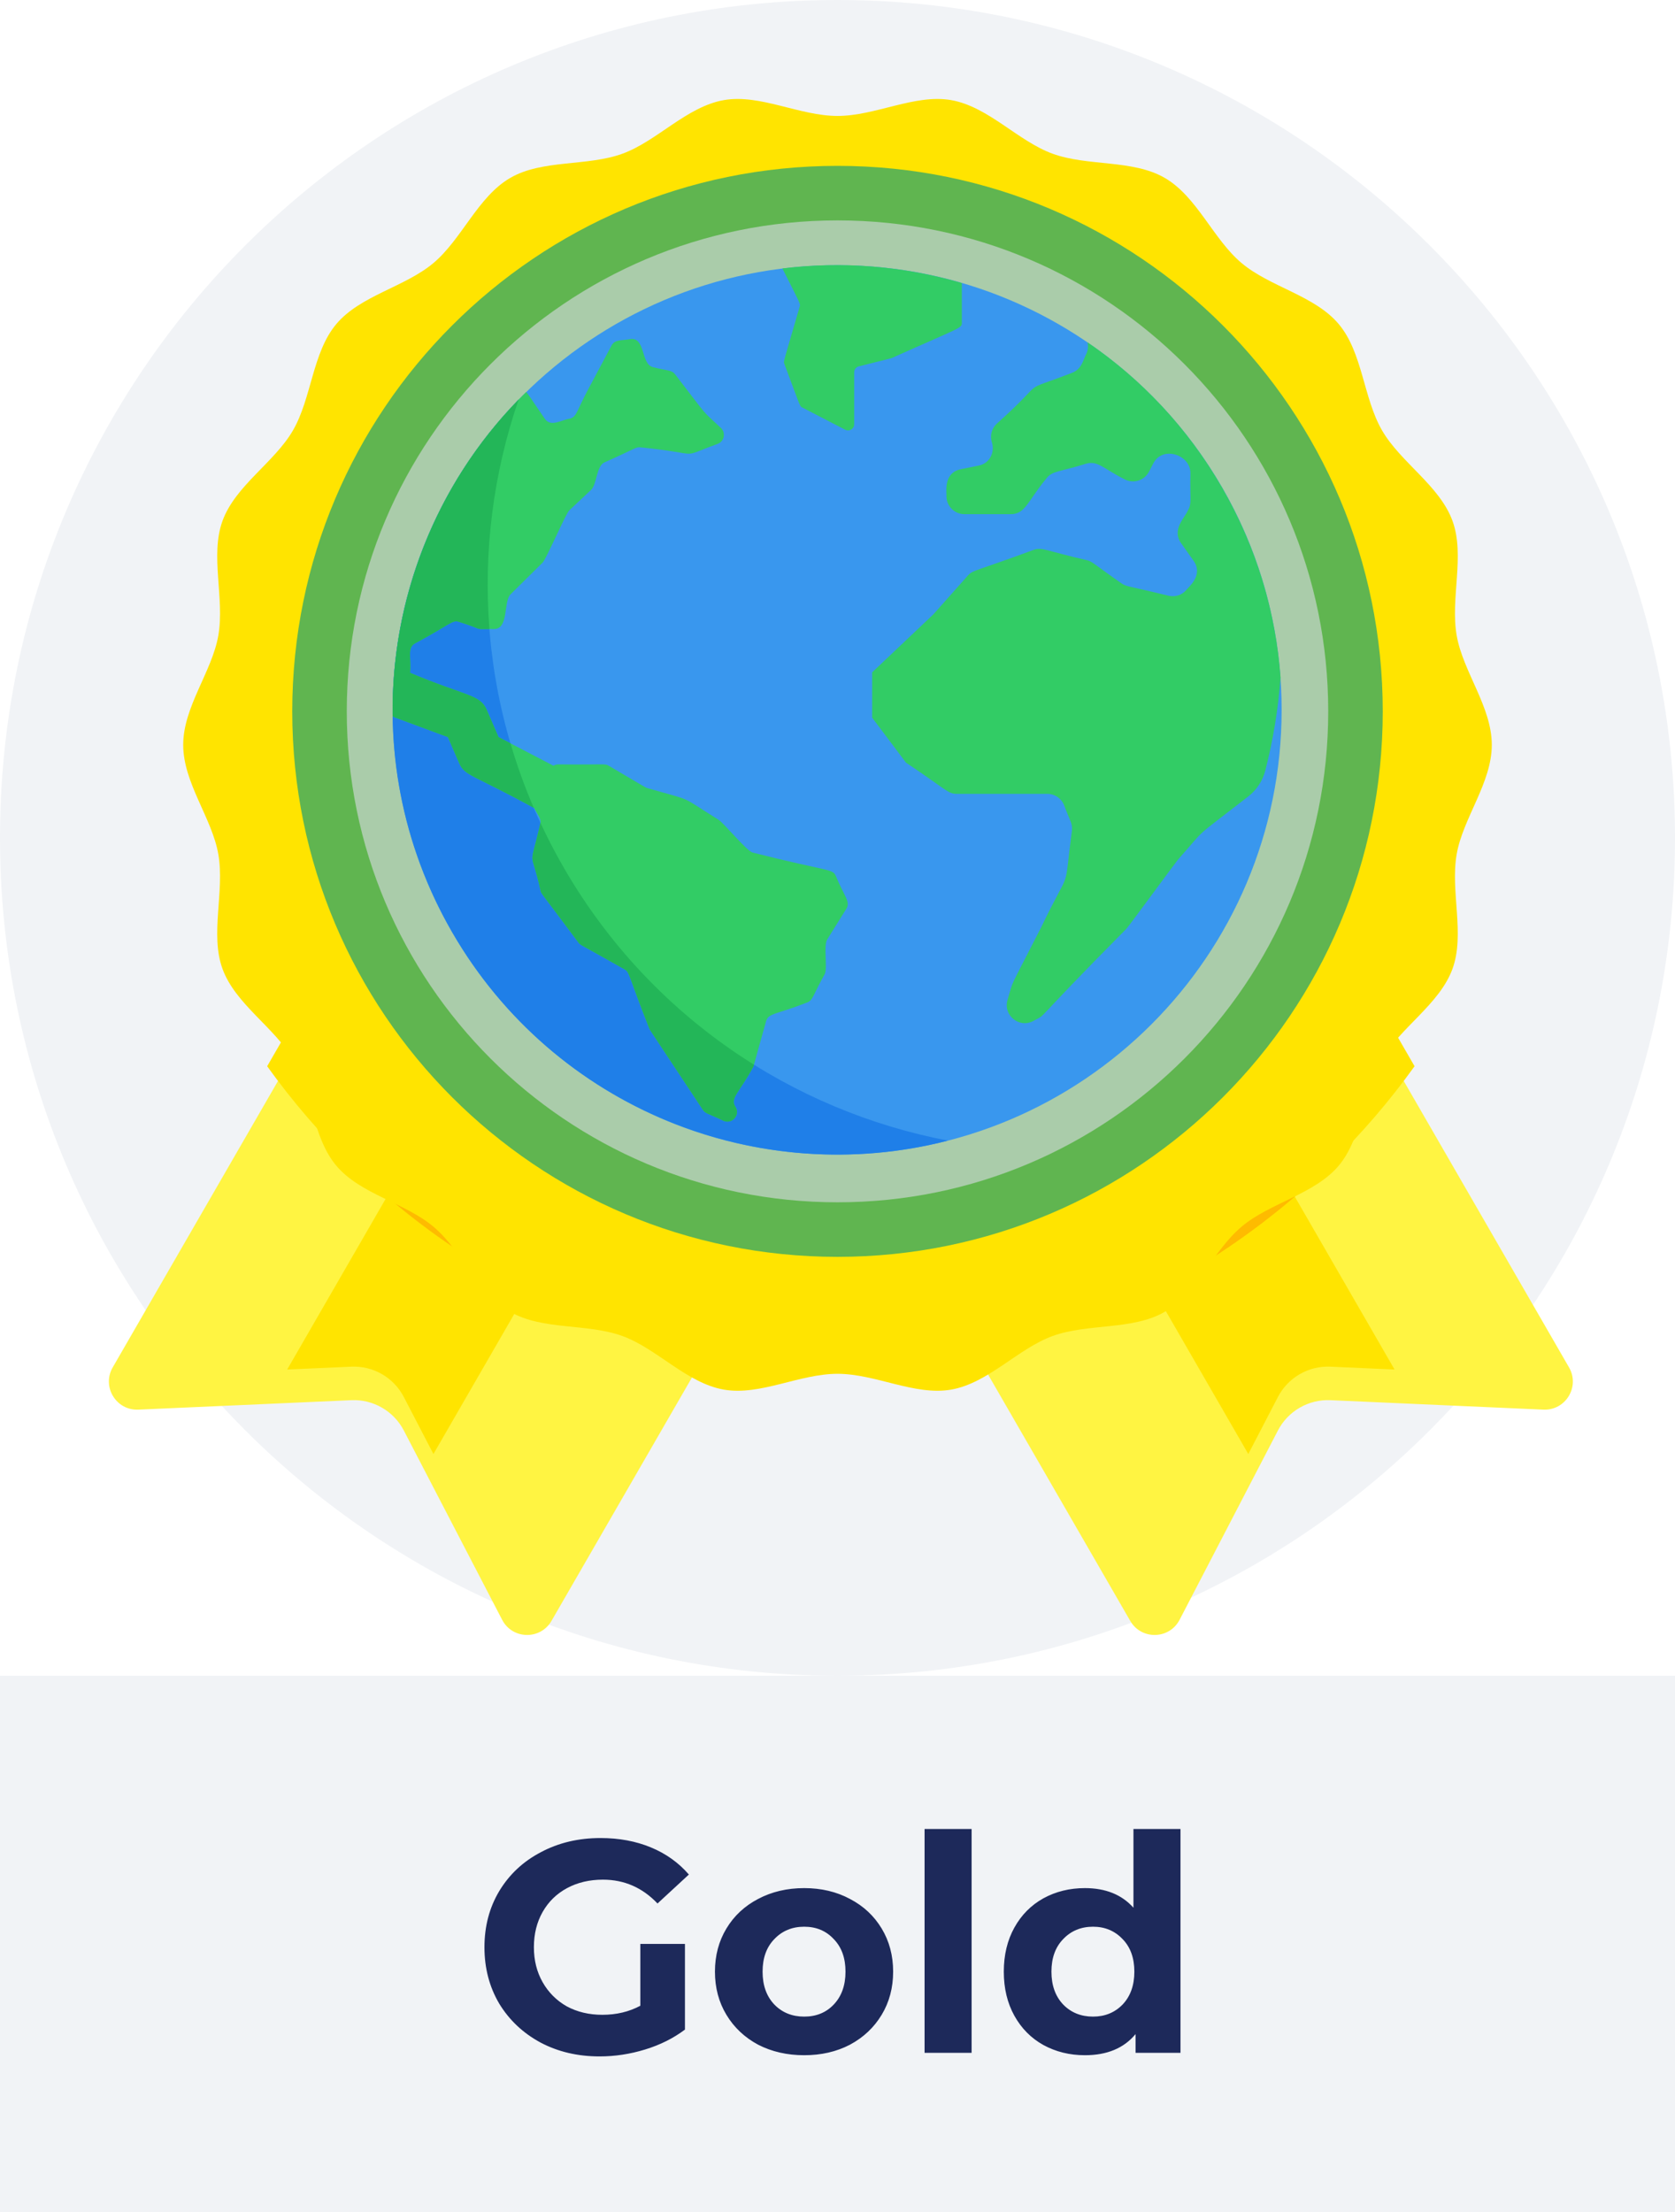 <svg width="200" height="264" viewBox="0 0 200 264" fill="none" xmlns="http://www.w3.org/2000/svg">
<path d="M100 200C155.228 200 200 155.228 200 100C200 44.772 155.228 0 100 0C44.772 0 0 44.772 0 100C0 155.228 44.772 200 100 200Z" fill="#F1F3F6"/>
<g filter="url(#filter0_d)">
<path d="M59.957 189.321L48.216 166.727C47.01 164.406 44.566 162.995 41.953 163.111L16.516 164.239C13.864 164.357 12.129 161.5 13.456 159.201L53.409 90L105.803 120.25L65.85 189.451C64.523 191.75 61.181 191.676 59.957 189.321Z" fill="#FFF442"/>
</g>
<path d="M31.901 127.255C43.883 143.931 61.561 156.235 82.088 161.327L105.804 120.251L53.41 90.001L31.901 127.255Z" fill="#FFE400"/>
<path d="M41.953 163.111C44.566 162.995 47.01 164.406 48.216 166.727L51.754 173.535L88.339 110.167L70.874 100.084L34.289 163.452L41.953 163.111Z" fill="#FFE400"/>
<path d="M62.967 154.113L88.339 110.167L70.874 100.084L46.201 142.82C51.314 147.196 56.938 150.991 62.967 154.113Z" fill="#FEBB00"/>
<g filter="url(#filter1_d)">
<path d="M140.847 189.321L152.588 166.727C153.794 164.406 156.238 162.995 158.851 163.111L184.288 164.239C186.94 164.357 188.675 161.5 187.348 159.201L147.395 90L95.001 120.25L134.954 189.451C136.281 191.75 139.623 191.676 140.847 189.321Z" fill="#FFF442"/>
</g>
<path d="M95 120.25L118.715 161.326C139.243 156.235 156.921 143.931 168.903 127.255L147.394 90.001L95 120.25Z" fill="#FFE400"/>
<path d="M158.851 163.111C156.237 162.995 153.794 164.406 152.588 166.727L149.05 173.535L112.465 110.167L129.93 100.084L166.515 163.452L158.851 163.111Z" fill="#FFE400"/>
<path d="M154.603 142.82L129.93 100.084L112.465 110.167L137.837 154.113C143.866 150.991 149.49 147.196 154.603 142.82Z" fill="#FEBB00"/>
<g filter="url(#filter2_d)">
<path d="M178.125 84.899C178.125 89.437 174.69 93.618 173.933 97.939C173.155 102.382 174.942 107.482 173.433 111.627C171.897 115.845 167.236 118.599 165.017 122.434C162.778 126.305 162.708 131.714 159.848 135.119C156.981 138.533 151.662 139.535 148.248 142.402C144.844 145.262 142.939 150.329 139.068 152.569C135.234 154.787 129.897 153.918 125.679 155.454C121.534 156.962 118.011 161.072 113.568 161.85C109.247 162.607 104.537 159.961 100 159.961C95.462 159.961 90.752 162.607 86.432 161.85C81.988 161.072 78.465 156.962 74.32 155.454C70.102 153.918 64.766 154.788 60.931 152.568C57.06 150.329 55.156 145.261 51.751 142.402C48.337 139.534 43.019 138.532 40.151 135.118C37.291 131.713 37.221 126.304 34.982 122.433C32.763 118.598 28.102 115.844 26.566 111.626C25.057 107.482 26.845 102.382 26.066 97.938C25.31 93.618 21.875 89.437 21.875 84.899C21.875 80.362 25.31 76.18 26.067 71.86C26.845 67.416 25.058 62.316 26.567 58.172C28.103 53.953 32.764 51.199 34.983 47.364C37.222 43.493 37.292 38.084 40.152 34.68C43.019 31.266 48.338 30.264 51.752 27.396C55.156 24.537 57.06 19.469 60.932 17.23C64.766 15.011 70.103 15.88 74.321 14.345C78.466 12.836 81.989 8.727 86.432 7.948C90.753 7.192 95.463 9.838 100 9.838C104.538 9.838 109.248 7.192 113.568 7.948C118.012 8.727 121.535 12.836 125.68 14.345C129.898 15.88 135.234 15.011 139.069 17.23C142.94 19.47 144.845 24.537 148.249 27.397C151.663 30.264 156.981 31.267 159.849 34.681C162.709 38.085 162.779 43.494 165.018 47.365C167.237 51.2 171.898 53.954 173.434 58.172C174.943 62.317 173.155 67.417 173.934 71.86C174.69 76.181 178.125 80.362 178.125 84.899Z" fill="#FFE400"/>
</g>
<path d="M100 150.004C135.956 150.004 165.104 120.855 165.104 84.899C165.104 48.943 135.956 19.795 100 19.795C64.044 19.795 34.896 48.943 34.896 84.899C34.896 120.855 64.044 150.004 100 150.004Z" fill="#60B550"/>
<path d="M100 143.493C132.36 143.493 158.594 117.26 158.594 84.899C158.594 52.539 132.36 26.305 100 26.305C67.64 26.305 41.406 52.539 41.406 84.899C41.406 117.26 67.64 143.493 100 143.493Z" fill="#AACCAA"/>
<path d="M99.957 137.798C129.269 137.798 153.031 114.036 153.031 84.724C153.031 55.412 129.269 31.65 99.957 31.65C70.645 31.65 46.883 55.412 46.883 84.724C46.883 114.036 70.645 137.798 99.957 137.798Z" fill="#3997EE"/>
<path d="M53.994 111.26C66.182 132.37 90.682 141.937 113.187 136.132C94.557 132.57 77.524 121.236 67.296 103.52C57.108 85.875 55.781 65.55 61.925 47.687C45.75 64.28 41.837 90.203 53.994 111.26Z" fill="#1F7FE8"/>
<path d="M93.42 32.04C95.582 36.348 95.593 36.226 95.483 36.604C93.485 43.493 93.533 43.103 93.654 43.427C95.606 48.636 95.465 48.467 95.815 48.648L100.917 51.287C101.407 51.541 101.991 51.185 101.991 50.633V44.438C101.991 44.1 102.221 43.806 102.549 43.724C106.706 42.685 106.397 42.767 106.483 42.728C114.819 39.002 114.847 39.189 114.847 38.51C114.847 38.423 114.847 36.165 114.847 33.781C107.952 31.767 100.657 31.145 93.42 32.04Z" fill="#32CC65"/>
<path d="M89.87 101.753C89.176 101.589 86.426 98.23 85.801 97.841C80.933 94.823 83.119 95.738 77.284 94.056C77.034 93.983 77.192 94.029 72.681 91.389C72.209 91.112 72.286 91.284 66.654 91.231C66.452 91.231 66.256 91.287 66.082 91.388L59.523 87.973L58.104 84.697C57.316 82.877 55.651 83.109 48.969 80.306C49.098 78.369 48.613 77.321 49.547 76.789C53.782 74.521 53.993 73.926 54.847 74.23C58.221 75.28 56.147 75.04 58.988 75.076C60.776 75.076 60.091 71.792 60.962 70.931L64.798 67.136C65.229 66.71 67.558 61.297 67.971 60.911L70.571 58.473C71.279 57.809 71.195 55.631 72.174 55.183C75.899 53.536 75.928 53.318 76.499 53.393C84.285 54.185 80.802 54.747 85.691 52.976C86.484 52.677 86.689 51.652 86.073 51.071C83.582 48.714 84.88 50.213 80.605 44.673C80.19 44.137 79.709 44.271 77.997 43.829C76.477 43.497 77.122 40.229 75.26 40.469C74.312 40.675 73.44 40.45 73.016 41.244L70.323 46.294C68.83 49.042 68.898 49.728 68.066 49.957C67.022 50.122 65.758 51.008 65.056 49.985C63.517 47.766 63.181 47.167 62.822 46.787C52.323 57.05 46.693 71.138 46.883 85.474C46.972 85.545 47.057 85.587 47.171 85.631C47.171 85.631 47.172 85.632 47.172 85.633L53.481 87.97L54.828 91.079C55.498 92.627 56.474 92.428 63.791 96.445C64.209 97.313 64.672 97.676 64.506 98.353C63.165 104.109 63.352 100.916 64.556 106.332C64.657 106.72 64.478 106.32 69.064 112.484C69.321 112.827 69.161 112.613 74.556 115.678C75.204 116.041 74.944 116.198 77.519 122.725C77.604 122.949 77.277 122.392 83.928 132.457C84.232 132.916 84.546 132.877 86.373 133.756C87.417 134.228 88.431 133.044 87.803 132.085C87.136 131.066 88.288 130.371 89.876 127.437C90.028 127.189 89.934 127.335 91.47 121.887C91.744 120.905 92.612 121.119 96.356 119.652C97.079 119.398 97.039 118.824 98.468 116.269C98.837 115.56 98.302 112.873 98.772 112.121L101.051 108.469C101.595 107.597 100.776 106.955 99.803 104.548C99.387 103.651 99.088 104.086 89.87 101.753Z" fill="#32CC65"/>
<path d="M90.025 127.069C80.919 121.393 73.036 113.461 67.296 103.52C66.286 101.77 65.366 99.992 64.528 98.195C64.523 98.246 64.52 98.298 64.506 98.354C63.165 104.109 63.352 100.916 64.556 106.332C64.658 106.72 64.478 106.32 69.064 112.484C69.321 112.827 69.161 112.613 74.556 115.678C75.204 116.041 74.944 116.198 77.52 122.725C77.605 122.949 77.277 122.392 83.928 132.457C84.232 132.916 84.547 132.877 86.374 133.756C87.418 134.228 88.431 133.044 87.804 132.085C87.136 131.066 88.288 130.372 89.877 127.437C89.929 127.351 89.953 127.311 90.025 127.069Z" fill="#23B658"/>
<path d="M60.953 88.718L59.524 87.973L58.104 84.697C57.316 82.877 55.651 83.109 48.969 80.306C49.098 78.37 48.614 77.321 49.548 76.789C53.783 74.521 53.993 73.926 54.848 74.23C57.974 75.203 56.425 75.069 58.441 75.072C57.707 65.756 58.919 56.427 61.926 47.688C52.088 57.766 46.698 71.443 46.884 85.474C46.972 85.545 47.058 85.588 47.172 85.631C47.172 85.631 47.173 85.632 47.173 85.633L53.481 87.97L54.828 91.079C55.498 92.623 56.471 92.431 63.73 96.412C62.638 93.881 61.715 91.312 60.953 88.718Z" fill="#23B658"/>
<path d="M145.921 58.186C141.792 51.035 136.25 45.208 129.851 40.855C129.951 41.295 129.921 41.766 129.723 42.207C129.336 42.884 129.212 44.052 127.983 44.506C121.253 47.098 125.496 44.768 118.99 50.592C118.403 51.159 118.187 52.008 118.432 52.785C118.817 54.009 118.147 55.306 116.889 55.561L114.73 55.999C112.533 56.445 113.074 58.932 113.007 59.215C113.007 60.403 113.97 61.366 115.158 61.366C117.105 61.366 118.761 61.366 120.702 61.366C122.445 61.366 122.75 59.73 124.915 57.137C125.637 56.162 126.468 56.353 129.703 55.335C131.081 54.952 131.801 55.959 134.219 57.174C135.279 57.777 136.628 57.379 137.191 56.297L137.714 55.292C138.822 53.161 142.142 54.273 142.142 56.458C142.064 59.59 142.335 60.074 141.845 60.906C141.488 61.778 139.876 63.206 141.017 64.816L142.513 66.927C143.773 68.706 141.797 70.14 141.644 70.424C141.12 71.023 140.307 71.284 139.532 71.102C134.642 69.9 134.487 70.037 133.887 69.608C130.514 67.254 130.465 67.032 129.784 66.861C124.897 65.745 124.439 65.262 123.392 65.636C116.362 68.236 116.175 68.004 115.536 68.723C113.604 70.902 112.326 72.337 111.472 73.295L104.135 80.248V85.65L108.173 91.018C113.028 94.26 113.151 94.745 114.254 94.745C118.178 94.745 121.421 94.745 125.058 94.745C125.938 94.745 126.729 95.28 127.055 96.097C127.684 97.829 128.099 98.276 127.989 99.154C126.928 107.169 128.06 102.897 124.296 110.72C120.292 118.574 121.107 116.649 120.305 119.33C119.746 121.158 121.672 122.752 123.364 121.862C125.298 120.766 122.41 123.042 134.52 110.822C134.767 110.567 140.413 102.868 140.66 102.587C144.253 98.538 142.178 100.382 149.038 95.063C150.042 94.285 150.764 93.193 151.081 91.962C152.024 88.299 152.626 84.587 152.903 80.87C152.343 73.118 150.067 65.369 145.921 58.186Z" fill="#32CC65"/>
<rect width="200" height="64" transform="translate(0 200)" fill="#F1F3F6"/>
<path d="M76.457 232.004H81.785V242.228C80.417 243.26 78.833 244.052 77.033 244.604C75.233 245.156 73.421 245.432 71.597 245.432C68.981 245.432 66.629 244.88 64.541 243.776C62.453 242.648 60.809 241.1 59.609 239.132C58.433 237.14 57.845 234.896 57.845 232.4C57.845 229.904 58.433 227.672 59.609 225.704C60.809 223.712 62.465 222.164 64.577 221.06C66.689 219.932 69.065 219.368 71.705 219.368C73.913 219.368 75.917 219.74 77.717 220.484C79.517 221.228 81.029 222.308 82.253 223.724L78.509 227.18C76.709 225.284 74.537 224.336 71.993 224.336C70.385 224.336 68.957 224.672 67.709 225.344C66.461 226.016 65.489 226.964 64.793 228.188C64.097 229.412 63.749 230.816 63.749 232.4C63.749 233.96 64.097 235.352 64.793 236.576C65.489 237.8 66.449 238.76 67.673 239.456C68.921 240.128 70.337 240.464 71.921 240.464C73.601 240.464 75.113 240.104 76.457 239.384V232.004ZM96.023 245.288C93.983 245.288 92.147 244.868 90.515 244.028C88.907 243.164 87.647 241.976 86.735 240.464C85.823 238.952 85.367 237.236 85.367 235.316C85.367 233.396 85.823 231.68 86.735 230.168C87.647 228.656 88.907 227.48 90.515 226.64C92.147 225.776 93.983 225.344 96.023 225.344C98.063 225.344 99.887 225.776 101.495 226.64C103.103 227.48 104.363 228.656 105.275 230.168C106.187 231.68 106.643 233.396 106.643 235.316C106.643 237.236 106.187 238.952 105.275 240.464C104.363 241.976 103.103 243.164 101.495 244.028C99.887 244.868 98.063 245.288 96.023 245.288ZM96.023 240.68C97.463 240.68 98.639 240.2 99.551 239.24C100.487 238.256 100.955 236.948 100.955 235.316C100.955 233.684 100.487 232.388 99.551 231.428C98.639 230.444 97.463 229.952 96.023 229.952C94.583 229.952 93.395 230.444 92.459 231.428C91.523 232.388 91.055 233.684 91.055 235.316C91.055 236.948 91.523 238.256 92.459 239.24C93.395 240.2 94.583 240.68 96.023 240.68ZM110.397 218.288H116.013V245H110.397V218.288ZM140.953 218.288V245H135.589V242.768C134.197 244.448 132.181 245.288 129.541 245.288C127.717 245.288 126.061 244.88 124.573 244.064C123.109 243.248 121.957 242.084 121.117 240.572C120.277 239.06 119.857 237.308 119.857 235.316C119.857 233.324 120.277 231.572 121.117 230.06C121.957 228.548 123.109 227.384 124.573 226.568C126.061 225.752 127.717 225.344 129.541 225.344C132.013 225.344 133.945 226.124 135.337 227.684V218.288H140.953ZM130.513 240.68C131.929 240.68 133.105 240.2 134.041 239.24C134.977 238.256 135.445 236.948 135.445 235.316C135.445 233.684 134.977 232.388 134.041 231.428C133.105 230.444 131.929 229.952 130.513 229.952C129.073 229.952 127.885 230.444 126.949 231.428C126.013 232.388 125.545 233.684 125.545 235.316C125.545 236.948 126.013 238.256 126.949 239.24C127.885 240.2 129.073 240.68 130.513 240.68Z" fill="#1D295A"/>
<defs>
<filter id="filter0_d" x="9" y="90" width="100.803" height="109.132" filterUnits="userSpaceOnUse" color-interpolation-filters="sRGB">
<feFlood flood-opacity="0" result="BackgroundImageFix"/>
<feColorMatrix in="SourceAlpha" type="matrix" values="0 0 0 0 0 0 0 0 0 0 0 0 0 0 0 0 0 0 127 0"/>
<feOffset dy="4"/>
<feGaussianBlur stdDeviation="2"/>
<feColorMatrix type="matrix" values="0 0 0 0 0 0 0 0 0 0 0 0 0 0 0 0 0 0 0.25 0"/>
<feBlend mode="normal" in2="BackgroundImageFix" result="effect1_dropShadow"/>
<feBlend mode="normal" in="SourceGraphic" in2="effect1_dropShadow" result="shape"/>
</filter>
<filter id="filter1_d" x="91.001" y="90" width="100.803" height="109.132" filterUnits="userSpaceOnUse" color-interpolation-filters="sRGB">
<feFlood flood-opacity="0" result="BackgroundImageFix"/>
<feColorMatrix in="SourceAlpha" type="matrix" values="0 0 0 0 0 0 0 0 0 0 0 0 0 0 0 0 0 0 127 0"/>
<feOffset dy="4"/>
<feGaussianBlur stdDeviation="2"/>
<feColorMatrix type="matrix" values="0 0 0 0 0 0 0 0 0 0 0 0 0 0 0 0 0 0 0.25 0"/>
<feBlend mode="normal" in2="BackgroundImageFix" result="effect1_dropShadow"/>
<feBlend mode="normal" in="SourceGraphic" in2="effect1_dropShadow" result="shape"/>
</filter>
<filter id="filter2_d" x="17.875" y="7.812" width="164.25" height="162.174" filterUnits="userSpaceOnUse" color-interpolation-filters="sRGB">
<feFlood flood-opacity="0" result="BackgroundImageFix"/>
<feColorMatrix in="SourceAlpha" type="matrix" values="0 0 0 0 0 0 0 0 0 0 0 0 0 0 0 0 0 0 127 0"/>
<feOffset dy="4"/>
<feGaussianBlur stdDeviation="2"/>
<feColorMatrix type="matrix" values="0 0 0 0 0 0 0 0 0 0 0 0 0 0 0 0 0 0 0.25 0"/>
<feBlend mode="normal" in2="BackgroundImageFix" result="effect1_dropShadow"/>
<feBlend mode="normal" in="SourceGraphic" in2="effect1_dropShadow" result="shape"/>
</filter>
</defs>
</svg>
